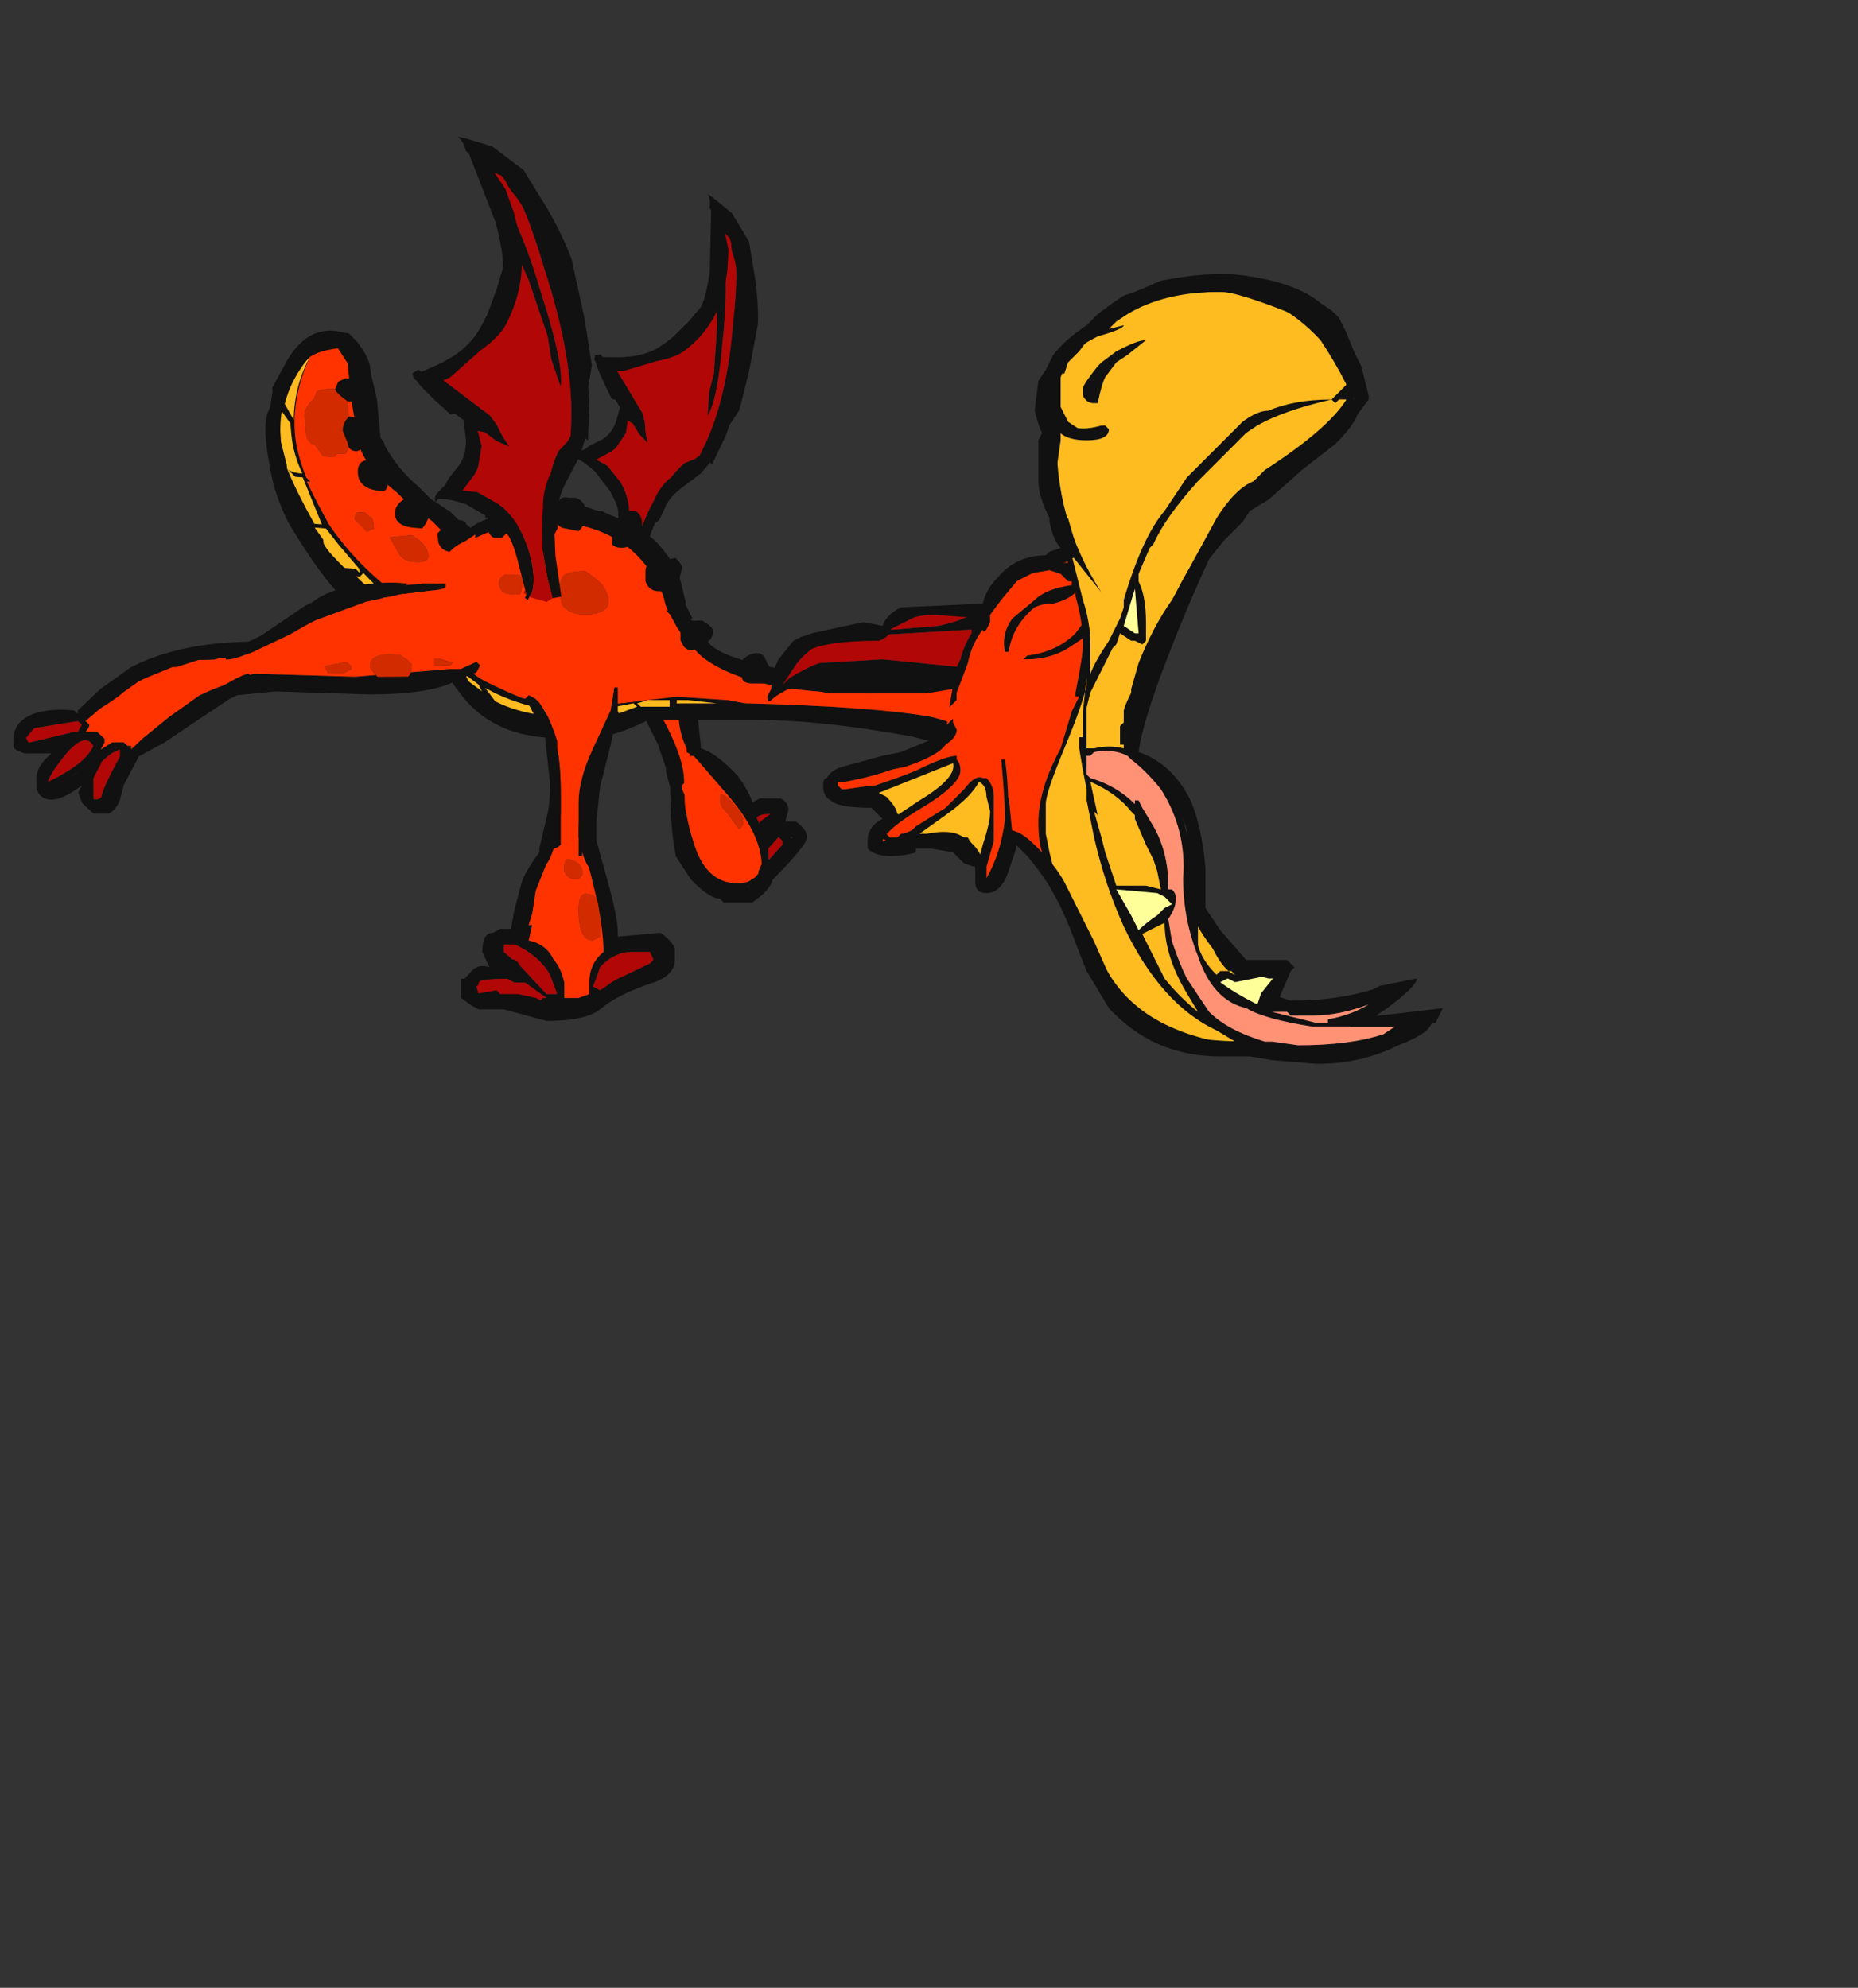 <?xml version="1.0" encoding="UTF-8" standalone="no"?>
<svg xmlns:ffdec="https://www.free-decompiler.com/flash" xmlns:xlink="http://www.w3.org/1999/xlink" ffdec:objectType="frame" height="195.15px" width="182.4px" xmlns="http://www.w3.org/2000/svg">
  <rect width="100%" height="100%" fill="#333333" stroke="none"/>
  <g transform="matrix(1.0, 0.0, 0.0, 1.0, 74.3, 68.7)">
    <use ffdec:characterId="910" ffdec:characterName="a_DragonTail6" height="26.95" transform="matrix(1.046, 0.082, 0.099, 1.071, -49.23, -36.711)" width="19.6" xlink:href="#sprite0"/>
    <use ffdec:characterId="908" ffdec:characterName="a_DragonLegL3" height="22.05" transform="matrix(1.0, 0.0, 0.035, 1.081, -12.079, -3.933)" width="16.45" xlink:href="#sprite1"/>
    <use ffdec:characterId="906" ffdec:characterName="a_DragonWing5" height="36.4" transform="matrix(0.434, 0.721, -0.611, 0.466, -3.961, -50.285)" width="30.45" xlink:href="#sprite2"/>
    <use ffdec:characterId="904" ffdec:characterName="a_DragonBody3" height="25.55" transform="matrix(0.936, 0.0, 0.0, 0.936, -32.231, -19.833)" width="27.65" xlink:href="#sprite3"/>
    <use ffdec:characterId="902" ffdec:characterName="a_DragonNeck" height="15.4" transform="matrix(1.014, 0.0, 0.0, 0.93, -14.95, -8.761)" width="38.15" xlink:href="#sprite4"/>
    <use ffdec:characterId="896" ffdec:characterName="a_DragonHead3" height="74.55" transform="matrix(1.041, 0.0, 0.0, 1.041, 1.04, -41.867)" width="63.7" xlink:href="#sprite5"/>
    <use ffdec:characterId="900" ffdec:characterName="a_DragonLegR3" height="30.8" transform="matrix(1.0, 0.0, 0.0, 1.075, -29.05, -1.584)" width="21.0" xlink:href="#sprite6"/>
    <use ffdec:characterId="898" ffdec:characterName="a_DragonLegR4" height="22.4" transform="matrix(1.065, -0.006, 0.005, 1.0, -73.053, -11.174)" width="43.05" xlink:href="#sprite7"/>
    <use ffdec:characterId="906" ffdec:characterName="a_DragonWing5" height="36.4" transform="matrix(0.798, 0.603, -0.434, 0.823, -28.758, -56.425)" width="30.45" xlink:href="#sprite2"/>
  </g>
  <defs>
    <g id="sprite0" transform="matrix(1.0, 0.0, 0.0, 1.0, 9.45, 12.6)">
      <use ffdec:characterId="909" height="3.85" transform="matrix(7.0, 0.0, 0.0, 7.0, -9.45, -12.6)" width="2.8" xlink:href="#shape0"/>
    </g>
    <g id="shape0" transform="matrix(1.0, 0.0, 0.0, 1.0, 1.35, 1.8)">
      <path d="M0.15 1.8 L-0.55 1.4 -1.0 0.8 -1.3 -0.3 Q-1.3 -1.15 -0.55 -1.7 L-0.1 -1.6 0.1 -0.4 Q0.35 0.3 1.3 0.7 L1.3 0.75 1.15 0.75 Q0.7 0.6 0.35 0.25 -0.05 -0.05 -0.1 -0.35 L-0.15 -0.95 -0.15 -1.4 -0.3 -1.65 -0.65 -1.45 Q-0.95 -0.9 -0.95 -0.4 -0.95 -0.15 -0.85 0.15 L-0.8 0.2 -0.85 0.2 Q-0.75 0.45 -0.6 0.75 -0.15 1.45 0.65 1.85 L0.65 1.9 0.5 1.9 Q0.35 1.85 0.15 1.7 L-0.2 1.35 -0.25 1.4 -0.3 1.4 Q-0.15 1.55 0.0 1.65 L0.1 1.7 0.25 1.8 0.15 1.8 M-0.65 -1.45 L-0.7 -1.4 Q-0.95 -1.1 -1.05 -0.8 L-0.95 -0.6 Q-0.9 -1.05 -0.65 -1.45 M-1.1 0.0 L-1.1 0.05 Q-1.05 0.1 -0.9 0.1 -1.0 -0.15 -1.0 -0.4 L-1.0 -0.55 -1.1 -0.7 Q-1.15 -0.5 -1.15 -0.3 L-1.1 0.0 M-0.7 0.8 L-0.8 0.8 -0.7 0.95 -0.7 1.0 -0.65 1.1 -0.45 1.3 -0.3 1.3 -0.25 1.35 -0.25 1.3 -0.5 1.0 -0.65 0.8 -0.7 0.8 M-0.7 0.75 L-0.9 0.15 -1.0 0.15 -1.1 0.05 Q-1.0 0.35 -0.8 0.75 L-0.7 0.75" fill="#111111" fill-rule="evenodd" stroke="none"/>
      <path d="M0.65 1.9 L0.65 1.85 Q-0.15 1.45 -0.6 0.75 -0.75 0.45 -0.85 0.2 L-0.8 0.2 -0.85 0.15 Q-0.95 -0.15 -0.95 -0.4 -0.95 -0.9 -0.65 -1.45 L-0.3 -1.65 -0.15 -1.4 -0.15 -0.95 -0.1 -0.35 Q-0.05 -0.05 0.35 0.25 0.7 0.6 1.15 0.75 L1.3 0.75 1.35 0.8 1.35 1.05 Q1.35 1.7 0.8 1.85 L0.75 1.85 0.7 1.9 0.65 1.9 M0.5 0.8 L0.2 0.85 0.3 1.05 Q0.35 1.15 0.5 1.15 0.7 1.15 0.7 1.05 0.7 0.9 0.5 0.8 M-0.6 -1.0 L-0.65 -0.9 -0.7 -0.85 Q-0.8 -0.75 -0.8 -0.65 L-0.8 -0.45 Q-0.8 -0.3 -0.7 -0.3 L-0.6 -0.15 -0.45 -0.15 -0.4 -0.2 -0.3 -0.2 Q-0.2 -0.3 -0.2 -0.75 L-0.2 -0.9 Q-0.2 -1.0 -0.3 -1.05 -0.5 -1.05 -0.6 -1.0 M-0.1 0.55 L-0.2 0.55 Q-0.25 0.6 -0.25 0.65 L-0.1 0.8 0.0 0.75 0.0 0.7 Q0.0 0.6 -0.05 0.6 L-0.1 0.55" fill="#ff3300" fill-rule="evenodd" stroke="none"/>
      <path d="M0.15 1.8 L0.25 1.8 0.1 1.7 0.0 1.65 Q-0.15 1.55 -0.3 1.4 L-0.25 1.4 -0.2 1.35 0.15 1.7 Q0.35 1.85 0.5 1.9 L0.15 1.8 M-0.65 -1.45 Q-0.9 -1.05 -0.95 -0.6 L-1.05 -0.8 Q-0.95 -1.1 -0.7 -1.4 L-0.65 -1.45 M-0.7 0.75 L-0.8 0.75 Q-1.0 0.35 -1.1 0.05 L-1.0 0.15 -0.9 0.15 -0.7 0.75 M-0.7 0.8 L-0.65 0.8 -0.5 1.0 -0.25 1.3 -0.25 1.35 -0.3 1.3 -0.45 1.3 -0.65 1.1 -0.7 1.0 -0.7 0.95 -0.8 0.8 -0.7 0.8 M-1.1 0.0 L-1.15 -0.3 Q-1.15 -0.5 -1.1 -0.7 L-1.0 -0.55 -1.0 -0.4 Q-1.0 -0.15 -0.9 0.1 -1.05 0.1 -1.1 0.05 L-1.1 0.0" fill="#febc21" fill-rule="evenodd" stroke="none"/>
      <path d="M0.5 0.8 Q0.7 0.9 0.7 1.05 0.7 1.15 0.5 1.15 0.35 1.15 0.3 1.05 L0.2 0.85 0.5 0.8 M-0.6 -1.0 Q-0.5 -1.05 -0.3 -1.05 -0.2 -1.0 -0.2 -0.9 L-0.2 -0.75 Q-0.2 -0.3 -0.3 -0.2 L-0.4 -0.2 -0.45 -0.15 -0.6 -0.15 -0.7 -0.3 Q-0.8 -0.3 -0.8 -0.45 L-0.8 -0.65 Q-0.8 -0.75 -0.7 -0.85 L-0.65 -0.9 -0.6 -1.0 M-0.1 0.55 L-0.05 0.6 Q0.0 0.6 0.0 0.7 L0.0 0.75 -0.1 0.8 -0.25 0.65 Q-0.25 0.6 -0.2 0.55 L-0.1 0.55" fill="#d22b00" fill-rule="evenodd" stroke="none"/>
      <path d="M0.15 -1.3 L0.2 -0.95 0.2 -0.45 Q0.25 -0.4 0.25 -0.35 0.4 -0.05 0.65 0.15 L0.8 0.3 1.05 0.45 1.15 0.55 Q1.25 0.55 1.25 0.6 L1.45 0.75 Q1.4 0.85 1.3 0.85 L1.25 0.85 1.25 0.9 Q1.25 1.0 1.15 1.0 1.0 1.0 0.9 0.95 0.85 0.9 0.85 0.85 L0.85 0.75 0.9 0.7 0.75 0.55 Q0.7 0.65 0.65 0.7 L0.55 0.7 Q0.3 0.7 0.3 0.55 0.3 0.4 0.5 0.3 L0.25 0.0 0.25 0.05 Q0.25 0.25 0.15 0.25 -0.15 0.25 -0.15 0.05 -0.15 -0.15 0.05 -0.15 L0.1 -0.15 Q0.05 -0.2 0.05 -0.35 L0.0 -0.35 Q-0.1 -0.25 -0.15 -0.25 -0.25 -0.25 -0.25 -0.35 L-0.3 -0.5 Q-0.3 -0.6 -0.2 -0.7 L-0.1 -0.7 0.0 -0.6 -0.05 -0.95 -0.15 -0.9 -0.2 -0.9 Q-0.35 -1.0 -0.35 -1.05 L-0.3 -1.15 -0.2 -1.2 -0.1 -1.2 -0.15 -1.55 -0.2 -1.6 Q-0.5 -1.55 -0.65 -1.45 -0.9 -1.2 -1.0 -1.0 L-1.1 -0.8 -1.1 -0.75 Q-1.15 -0.6 -1.15 -0.3 -1.15 0.05 -1.1 0.25 -1.05 0.55 -0.85 0.8 L-0.75 0.9 Q-0.7 1.05 -0.55 1.2 L-0.5 1.3 Q-0.3 1.5 -0.25 1.55 L0.0 1.65 0.1 1.75 0.25 1.8 0.35 1.75 Q0.5 1.8 0.55 1.85 L0.7 1.85 0.7 1.9 Q0.7 2.0 0.6 2.05 L0.2 2.0 0.15 2.0 0.1 1.95 0.0 2.0 Q-0.5 1.95 -1.1 0.85 -1.2 0.7 -1.3 0.3 -1.35 -0.05 -1.35 -0.3 -1.35 -0.5 -1.3 -0.65 L-1.25 -0.75 -1.2 -0.95 -1.2 -1.0 -0.95 -1.4 Q-0.6 -1.9 -0.15 -1.8 L-0.1 -1.8 0.0 -1.7 Q0.15 -1.5 0.15 -1.35 L0.15 -1.3" fill="#111111" fill-rule="evenodd" stroke="none"/>
    </g>
    <g id="sprite1" transform="matrix(1.0, 0.0, 0.0, 1.0, 7.7, 10.85)">
      <use ffdec:characterId="907" height="3.15" transform="matrix(7.0, 0.0, 0.0, 7.0, -7.7, -10.85)" width="2.35" xlink:href="#shape1"/>
    </g>
    <g id="shape1" transform="matrix(1.0, 0.0, 0.0, 1.0, 1.1, 1.55)">
      <path d="M-0.45 -1.4 L-0.3 -0.4 0.4 0.3 0.8 0.35 0.75 0.75 0.95 0.65 1.05 0.8 0.8 1.1 0.25 1.5 Q-0.25 1.5 -0.45 1.05 L-0.55 0.0 -1.0 -0.95 -1.05 -1.05 -0.5 -0.1 Q-0.45 0.5 -0.35 0.8 -0.2 1.35 0.25 1.35 0.4 1.35 0.45 1.3 L0.55 1.25 0.55 1.2 0.6 1.1 Q0.6 0.7 0.15 0.2 L-0.3 -0.3 -0.35 -0.3 -0.35 -0.35 -0.4 -0.4 Q-0.5 -0.6 -0.5 -0.85 L-0.5 -1.5 -0.45 -1.5 -0.45 -1.4 M0.85 0.75 Q0.8 0.8 0.75 0.85 L0.7 0.9 0.7 1.05 0.9 0.85 0.9 0.8 0.85 0.75 M0.55 0.5 L0.6 0.6 Q0.65 0.55 0.7 0.5 L0.75 0.45 Q0.6 0.45 0.55 0.5" fill="#111111" fill-rule="evenodd" stroke="none"/>
      <path d="M-0.45 -1.4 L-0.45 -1.5 -0.5 -1.5 -0.5 -0.85 Q-0.5 -0.6 -0.4 -0.4 L-0.35 -0.35 -0.35 -0.3 -0.3 -0.3 0.15 0.2 Q0.6 0.7 0.6 1.1 L0.55 1.2 0.55 1.25 0.45 1.3 Q0.4 1.35 0.25 1.35 -0.2 1.35 -0.35 0.8 -0.45 0.5 -0.5 -0.1 L-1.05 -1.05 -1.0 -0.95 -1.05 -1.05 Q-0.45 -1.85 -0.45 -1.4 M0.05 0.2 L0.05 0.3 Q0.05 0.35 0.15 0.45 L0.3 0.65 0.35 0.6 Q0.4 0.5 0.25 0.35 0.15 0.2 0.05 0.2" fill="#ff3300" fill-rule="evenodd" stroke="none"/>
      <path d="M0.85 0.75 L0.9 0.8 0.9 0.85 0.7 1.05 0.7 0.9 0.75 0.85 Q0.8 0.8 0.85 0.75 M0.55 0.5 Q0.6 0.45 0.75 0.45 L0.7 0.5 Q0.65 0.55 0.6 0.6 L0.55 0.5" fill="#b10707" fill-rule="evenodd" stroke="none"/>
      <path d="M0.05 0.2 Q0.15 0.2 0.25 0.35 0.4 0.5 0.35 0.6 L0.3 0.65 0.15 0.45 Q0.05 0.35 0.05 0.3 L0.05 0.2" fill="#d22b00" fill-rule="evenodd" stroke="none"/>
      <path d="M-0.45 -1.55 Q-0.35 -1.55 -0.3 -1.35 L-0.25 -1.05 -0.2 -0.45 -0.2 -0.4 Q0.0 -0.35 0.3 -0.05 0.45 0.15 0.5 0.3 L0.6 0.25 0.9 0.25 Q1.0 0.3 1.0 0.4 L0.95 0.55 1.1 0.55 Q1.25 0.65 1.25 0.75 1.25 0.85 0.75 1.3 0.7 1.45 0.45 1.6 L0.05 1.6 0.0 1.55 Q-0.15 1.55 -0.4 1.3 L-0.6 1.0 Q-0.65 0.7 -0.65 0.4 L-0.65 0.1 -0.7 -0.1 -0.7 -0.15 -0.8 -0.45 -0.95 -0.75 Q-1.1 -0.95 -1.1 -1.1 -0.9 -1.15 -0.65 -0.65 -0.45 -0.25 -0.45 0.0 L-0.45 0.05 -0.5 0.1 -0.45 0.2 -0.45 0.7 Q-0.45 0.95 -0.25 1.15 L0.0 1.4 0.4 1.4 Q0.55 1.2 0.65 1.15 0.75 1.0 1.05 0.75 L0.75 0.75 0.65 0.8 0.6 0.8 Q0.55 0.75 0.55 0.7 0.55 0.65 0.6 0.55 L0.75 0.45 0.5 0.45 0.45 0.5 0.3 0.3 0.1 0.05 -0.2 -0.25 -0.25 -0.25 -0.3 -0.3 -0.4 -0.35 -0.4 -0.9 Q-0.4 -1.2 -0.45 -1.55" fill="#111111" fill-rule="evenodd" stroke="none"/>
    </g>
    <g id="sprite2" transform="matrix(1.0, 0.0, 0.0, 1.0, 0.7, 8.75)">
      <use ffdec:characterId="905" height="5.2" transform="matrix(7.0, 0.0, 0.0, 7.0, -0.7, -8.75)" width="4.35" xlink:href="#shape2"/>
    </g>
    <g id="shape2" transform="matrix(1.0, 0.0, 0.0, 1.0, 0.1, 1.25)">
      <path d="M3.75 3.85 L3.45 3.55 Q3.15 3.25 2.85 3.25 2.3 3.25 2.2 3.45 L2.15 2.9 2.0 2.5 Q1.9 2.3 1.65 2.25 L1.1 2.15 1.25 1.75 Q1.55 1.3 1.55 0.75 L1.55 0.5 1.2 -0.15 0.25 -1.05 0.7 -1.1 1.65 -0.65 2.25 -0.1 3.35 1.3 3.55 2.6 Q3.55 2.7 3.9 3.15 L4.25 3.6 4.15 3.7 3.95 3.5 3.7 3.2 Q3.4 2.7 3.4 2.55 3.25 2.1 3.25 1.85 L3.3 1.65 3.3 1.55 3.25 1.45 Q2.85 0.6 1.85 -0.25 1.2 -0.85 0.8 -1.0 L0.6 -0.95 0.75 -0.8 Q1.35 -0.5 2.0 0.1 2.75 0.75 2.85 1.05 L2.55 0.8 2.35 0.55 1.75 0.05 1.3 -0.25 1.7 0.75 1.3 2.05 2.15 2.05 2.3 2.1 2.55 2.25 1.95 2.25 2.2 2.5 Q2.35 2.7 2.35 2.85 L2.3 3.15 2.25 3.25 2.5 3.1 2.85 3.05 Q3.25 3.05 3.6 3.4 3.8 3.6 3.85 3.8 L3.85 3.9 3.85 3.95 3.8 3.95 3.8 3.9 3.75 3.85" fill="#111111" fill-rule="evenodd" stroke="none"/>
      <path d="M4.15 3.7 L4.1 3.8 3.85 3.9 3.85 3.8 Q3.8 3.6 3.6 3.4 3.25 3.05 2.85 3.05 L2.5 3.1 2.25 3.25 2.3 3.15 2.35 2.85 Q2.35 2.7 2.2 2.5 L1.95 2.25 2.55 2.25 2.3 2.1 2.15 2.05 1.3 2.05 1.7 0.75 1.3 -0.25 1.75 0.05 2.35 0.55 2.55 0.8 2.85 1.05 Q2.75 0.75 2.0 0.1 1.35 -0.5 0.75 -0.8 L0.6 -0.95 0.8 -1.0 Q1.2 -0.85 1.85 -0.25 2.85 0.6 3.25 1.45 L3.3 1.55 3.3 1.65 3.25 1.85 Q3.25 2.1 3.4 2.55 3.4 2.7 3.7 3.2 L3.95 3.5 4.15 3.7 M3.8 3.9 L3.75 3.9 3.75 3.85 3.8 3.9" fill="#b10707" fill-rule="evenodd" stroke="none"/>
      <path d="M0.8 -1.25 L0.95 -1.25 1.5 -1.0 Q1.9 -0.8 2.15 -0.6 L2.7 0.0 3.1 0.5 3.2 0.8 3.3 0.95 Q3.4 1.15 3.55 1.45 L3.5 1.45 3.55 1.7 3.55 2.15 Q3.55 2.45 3.65 2.6 L3.75 2.8 3.75 2.9 3.9 3.15 3.85 3.2 3.7 2.95 Q3.35 2.75 3.3 2.25 L3.35 2.05 Q3.35 1.95 3.3 1.85 L3.35 1.55 3.25 1.4 3.2 1.15 3.15 1.1 2.8 0.7 Q2.3 0.0 2.1 -0.15 L1.75 -0.5 1.3 -0.75 1.05 -0.85 Q0.85 -0.9 0.8 -0.95 L0.5 -1.05 0.5 -1.0 0.6 -0.95 0.85 -0.85 1.1 -0.65 1.3 -0.45 Q1.75 0.05 1.75 0.8 1.75 1.0 1.6 1.35 L1.4 1.95 1.3 2.1 1.45 2.1 1.55 2.15 1.9 2.15 Q2.0 2.1 2.05 2.1 L2.25 2.15 2.35 2.15 2.6 2.25 2.4 2.3 2.2 2.3 2.1 2.35 2.25 2.5 2.3 2.65 2.35 2.9 2.3 3.25 2.35 3.25 2.6 3.1 Q2.9 3.1 3.2 3.2 3.45 3.3 3.6 3.45 L3.6 3.5 Q3.6 3.55 3.55 3.55 L3.5 3.55 Q3.45 3.45 3.35 3.4 3.1 3.3 2.85 3.3 L2.45 3.35 Q2.15 3.45 2.05 3.55 L2.05 3.6 Q2.0 3.6 2.0 3.5 L2.05 3.3 2.05 3.2 2.1 2.9 Q2.1 2.7 2.0 2.55 L1.85 2.35 1.7 2.35 1.65 2.4 Q1.1 2.35 1.0 2.3 L0.95 2.3 0.9 2.25 0.95 2.15 1.0 2.15 1.1 2.0 Q1.45 1.5 1.45 1.05 L1.45 0.85 1.4 0.45 1.35 0.2 Q1.35 0.05 0.95 -0.35 L0.15 -0.95 0.1 -0.95 Q0.0 -1.05 -0.1 -1.05 L0.0 -1.1 0.4 -1.25 0.8 -1.25" fill="#111111" fill-rule="evenodd" stroke="none"/>
    </g>
    <g id="sprite3" transform="matrix(1.0, 0.0, 0.0, 1.0, 14.35, 1.05)">
      <use ffdec:characterId="903" height="3.65" transform="matrix(7.0, 0.0, 0.0, 7.0, -14.35, -1.05)" width="3.95" xlink:href="#shape3"/>
    </g>
    <g id="shape3" transform="matrix(1.0, 0.0, 0.0, 1.0, 2.05, 0.15)">
      <path d="M-1.6 0.55 L-1.75 0.6 Q-1.75 0.65 -1.75 0.55 L-1.35 0.25 -1.25 0.2 Q-1.15 0.15 -0.9 0.1 -0.1 -0.1 0.35 0.1 0.6 0.15 0.85 0.3 1.25 0.5 1.45 0.85 1.55 1.0 1.75 1.45 L1.8 1.85 1.65 1.75 1.6 1.7 1.55 1.5 Q1.4 1.15 1.3 1.0 0.8 0.2 -0.4 0.2 L-0.95 0.25 -1.15 0.35 -1.2 0.35 -1.4 0.4 -1.6 0.55 M1.65 2.75 L0.85 3.2 -0.05 3.3 -0.7 3.2 -1.55 2.7 -1.9 1.95 -1.85 2.0 -1.7 2.1 -1.65 2.2 -1.55 2.3 Q-1.4 2.5 -1.2 2.6 -0.9 2.75 -0.65 2.85 L-0.4 2.9 -0.4 2.85 -0.35 2.9 1.0 2.95 1.1 2.9 1.4 2.8 1.65 2.75 M0.3 3.05 L0.05 3.05 -0.2 3.0 -0.35 3.0 -0.35 3.1 -0.25 3.1 0.1 3.15 0.5 3.1 0.3 3.05 M-1.05 2.9 Q-0.75 3.05 -0.4 3.1 L-0.35 3.1 -0.4 3.05 -0.4 3.0 Q-0.85 2.9 -1.2 2.7 L-1.05 2.9 M-1.3 2.65 L-1.5 2.5 -1.45 2.6 -1.25 2.75 -1.3 2.65" fill="#111111" fill-rule="evenodd" stroke="none"/>
      <path d="M-1.6 0.55 L-1.4 0.4 -1.2 0.35 -1.15 0.35 -0.95 0.25 -0.4 0.2 Q0.8 0.2 1.3 1.0 1.4 1.15 1.55 1.5 L1.6 1.7 1.65 1.75 1.8 1.85 1.8 2.15 1.75 2.55 1.65 2.75 1.4 2.8 1.1 2.9 1.0 2.95 -0.35 2.9 -0.4 2.85 -0.4 2.9 -0.65 2.85 Q-0.9 2.75 -1.2 2.6 -1.4 2.5 -1.55 2.3 L-1.65 2.2 -1.7 2.1 -1.85 2.0 -1.9 1.95 -1.95 1.85 -2.05 1.45 Q-2.05 1.05 -1.9 0.85 L-1.8 0.75 Q-1.75 0.65 -1.6 0.55 M0.55 1.15 Q0.45 1.05 0.3 0.95 0.0 0.95 -0.05 1.05 L-0.1 1.2 -0.05 1.45 Q0.05 1.6 0.3 1.6 0.45 1.6 0.55 1.55 0.65 1.5 0.65 1.4 0.65 1.3 0.55 1.15 M-1.0 1.15 L-0.95 1.25 Q-0.9 1.3 -0.7 1.3 -0.65 1.3 -0.65 1.15 L-0.65 1.05 -0.7 1.0 -0.9 1.0 Q-1.0 1.05 -1.0 1.15" fill="#ff3300" fill-rule="evenodd" stroke="none"/>
      <path d="M0.55 1.15 Q0.65 1.3 0.65 1.4 0.65 1.5 0.55 1.55 0.45 1.6 0.3 1.6 0.05 1.6 -0.05 1.45 L-0.1 1.2 -0.05 1.05 Q0.0 0.95 0.3 0.95 0.45 1.05 0.55 1.15 M-1.0 1.15 Q-1.0 1.05 -0.9 1.0 L-0.7 1.0 -0.65 1.05 -0.65 1.15 Q-0.65 1.3 -0.7 1.3 -0.9 1.3 -0.95 1.25 L-1.0 1.15" fill="#d22b00" fill-rule="evenodd" stroke="none"/>
      <path d="M0.3 3.05 L0.5 3.1 0.1 3.15 -0.25 3.1 -0.35 3.1 -0.35 3.0 -0.2 3.0 0.05 3.05 0.3 3.05 M-1.3 2.65 L-1.25 2.75 -1.45 2.6 -1.5 2.5 -1.3 2.65 M-1.05 2.9 L-1.2 2.7 Q-0.85 2.9 -0.4 3.0 L-0.4 3.05 -0.35 3.1 -0.4 3.1 Q-0.75 3.05 -1.05 2.9" fill="#febc21" fill-rule="evenodd" stroke="none"/>
      <path d="M1.5 1.45 L1.45 1.25 Q1.4 1.2 1.35 1.05 1.2 0.75 1.0 0.6 L0.65 0.35 0.5 0.3 Q0.2 0.2 -0.2 0.2 -0.65 0.2 -1.0 0.3 L-1.35 0.45 -1.35 0.4 -1.5 0.5 -1.8 0.65 Q-1.8 0.55 -1.6 0.45 L-1.45 0.35 -1.05 0.1 Q-0.75 -0.05 0.2 -0.05 L0.5 0.05 0.55 0.05 0.65 0.1 Q0.8 0.15 0.95 0.25 1.15 0.3 1.4 0.55 1.7 0.9 1.75 1.2 L1.8 1.4 1.8 1.45 1.9 1.65 1.85 1.7 1.85 1.75 1.9 2.0 1.9 2.25 1.85 2.3 1.8 2.3 1.7 1.95 1.65 1.8 1.6 1.7 1.5 1.45 M0.25 3.5 L-0.1 3.45 Q-1.1 3.45 -1.6 2.75 -1.95 2.3 -1.95 1.9 L-1.95 1.85 -1.9 1.85 Q-1.75 2.25 -1.5 2.55 -0.95 3.2 0.0 3.2 L-0.05 3.3 0.0 3.3 1.0 3.05 1.35 2.85 Q1.55 2.75 1.65 2.75 L1.7 2.75 1.7 2.8 1.65 2.9 1.55 3.0 1.2 3.2 Q0.8 3.4 0.45 3.45 L0.25 3.5" fill="#111111" fill-rule="evenodd" stroke="none"/>
      <path d="M0.15 -0.15 Q0.3 -0.1 0.3 0.05 L0.3 0.15 Q0.3 0.25 0.2 0.35 L-0.05 0.3 Q-0.15 0.25 -0.15 0.15 -0.15 -0.2 0.05 -0.15 L0.15 -0.15 M1.7 1.1 L1.55 1.25 1.4 1.25 Q1.25 1.25 1.2 1.1 L1.2 0.95 Q1.2 0.8 1.4 0.8 L1.45 0.8 1.65 0.75 Q1.75 0.85 1.75 0.9 L1.7 1.1 M1.1 0.45 L1.05 0.5 Q0.95 0.6 0.85 0.6 0.75 0.6 0.7 0.55 L0.7 0.3 Q0.7 0.2 0.8 0.15 0.85 0.1 0.9 0.05 L1.05 0.05 Q1.15 0.1 1.15 0.25 L1.15 0.35 1.1 0.45 M-1.05 0.45 Q-1.15 0.45 -1.2 0.2 L-1.15 0.15 -1.2 0.15 Q-1.2 0.05 -1.1 0.05 -1.0 -0.05 -0.9 0.0 -0.75 0.05 -0.75 0.1 L-0.7 0.25 Q-0.7 0.3 -0.8 0.35 L-0.9 0.4 -0.95 0.45 -1.05 0.45" fill="#111111" fill-rule="evenodd" stroke="none"/>
    </g>
    <g id="sprite4" transform="matrix(1.0, 0.0, 0.0, 1.0, 18.55, 7.0)">
      <use ffdec:characterId="901" height="2.2" transform="matrix(7.0, 0.0, 0.0, 7.0, -18.55, -7.0)" width="5.45" xlink:href="#shape4"/>
    </g>
    <g id="shape4" transform="matrix(1.0, 0.0, 0.0, 1.0, 2.65, 1.0)">
      <path d="M2.5 -0.1 L2.5 0.0 Q2.4 0.25 1.0 0.25 -0.65 0.25 -1.3 -0.3 -1.5 -0.5 -1.65 -0.75 L-1.75 -0.95 -1.8 -1.0 Q-1.7 -1.0 -1.6 -0.9 L-1.5 -0.75 -1.15 -0.4 Q-1.0 -0.25 -0.55 -0.1 0.1 0.1 0.95 0.1 L2.05 0.0 Q2.2 -0.05 2.4 -0.15 L2.45 -0.1 2.5 -0.1 M-2.5 0.4 L-2.45 0.4 -1.65 0.3 -0.95 0.35 -0.7 0.4 -0.65 0.4 Q1.05 0.45 1.85 0.6 2.25 0.7 2.4 0.85 L2.5 0.95 2.5 1.0 0.95 0.7 -2.15 0.55 -2.45 0.55 -2.2 0.45 -2.25 0.4 -2.5 0.45 Q-2.55 0.45 -2.55 0.5 -2.6 0.5 -2.65 0.45 L-2.55 0.4 -2.5 0.4 M-1.1 0.4 L-1.5 0.35 -1.65 0.35 -1.65 0.4 -1.1 0.4 M-1.75 0.35 L-2.05 0.35 -2.2 0.4 -2.15 0.45 -1.75 0.45 -1.75 0.35" fill="#111111" fill-rule="evenodd" stroke="none"/>
      <path d="M-1.75 -0.95 L-1.65 -0.75 Q-1.5 -0.5 -1.3 -0.3 -0.65 0.25 1.0 0.25 2.4 0.25 2.5 0.0 L2.5 -0.1 Q2.6 -0.15 2.7 0.05 2.8 0.2 2.8 0.35 L2.7 0.7 Q2.6 1.0 2.5 1.0 L2.5 0.95 2.4 0.85 Q2.25 0.7 1.85 0.6 1.05 0.45 -0.65 0.4 L-0.7 0.4 -0.95 0.35 -1.65 0.3 -2.45 0.4 -2.5 0.4 -2.5 0.25 Q-2.5 -0.1 -2.35 -0.4 -2.2 -0.7 -1.85 -0.95 L-1.75 -0.95" fill="#ff3300" fill-rule="evenodd" stroke="none"/>
      <path d="M-1.75 0.35 L-1.75 0.45 -2.15 0.45 -2.2 0.4 -2.05 0.35 -1.75 0.35 M-1.1 0.4 L-1.65 0.4 -1.65 0.35 -1.5 0.35 -1.1 0.4 M-2.5 0.45 L-2.25 0.4 -2.2 0.45 -2.45 0.55 -2.5 0.45" fill="#febc21" fill-rule="evenodd" stroke="none"/>
      <path d="M2.6 -0.15 L2.65 -0.05 Q2.65 0.05 2.35 0.15 L1.8 0.25 0.45 0.25 -0.55 0.0 Q-1.05 -0.15 -1.2 -0.25 L-1.45 -0.6 Q-1.7 -0.95 -1.7 -1.0 -1.45 -0.9 -1.35 -0.75 L-1.2 -0.5 Q-0.95 -0.2 0.5 0.0 L1.75 0.0 2.55 -0.15 2.6 -0.15 M1.6 0.9 Q0.35 0.65 -0.55 0.65 L-2.3 0.65 -2.3 0.6 Q-2.3 0.55 -2.2 0.5 L-0.55 0.5 Q2.3 0.65 2.8 1.1 L2.8 1.15 2.7 1.2 1.6 0.9" fill="#111111" fill-rule="evenodd" stroke="none"/>
      <path d="M0.55 -0.2 Q0.6 -0.15 0.6 -0.05 0.6 0.05 0.55 0.1 L0.4 0.1 Q0.3 0.1 0.3 0.05 L0.25 -0.05 Q0.25 -0.1 0.4 -0.2 L0.55 -0.2 M-1.6 -0.55 L-1.6 -0.8 Q-1.5 -0.85 -1.3 -0.85 -1.15 -0.75 -1.15 -0.7 -1.15 -0.6 -1.2 -0.55 L-1.3 -0.5 Q-1.4 -0.4 -1.45 -0.4 -1.5 -0.4 -1.55 -0.45 L-1.6 -0.55 M-0.8 -0.15 Q-0.75 -0.3 -0.6 -0.35 -0.45 -0.4 -0.4 -0.2 -0.35 -0.15 -0.35 0.0 L-0.35 0.05 -0.45 0.1 -0.6 0.1 Q-0.75 0.1 -0.75 0.0 L-0.8 -0.1 -0.8 -0.15" fill="#111111" fill-rule="evenodd" stroke="none"/>
    </g>
    <g id="sprite5" transform="matrix(1.0, 0.0, 0.0, 1.0, 30.8, 37.1)">
      <use ffdec:characterId="895" height="10.65" transform="matrix(7.0, 0.0, 0.0, 7.0, -30.8, -37.1)" width="9.1" xlink:href="#shape5"/>
    </g>
    <g id="shape5" transform="matrix(1.0, 0.0, 0.0, 1.0, 4.4, 5.3)">
      <path d="M-1.95 0.55 L-1.9 0.25 -1.85 0.15 -2.15 0.15 -2.75 0.1 -3.9 0.2 Q-4.25 0.35 -4.35 0.45 -4.4 0.5 -4.4 0.4 L-4.35 0.3 Q-4.35 0.15 -4.15 -0.1 L-3.35 -0.5 -2.9 -0.5 -2.25 -0.8 -1.45 -0.8 -0.95 -1.4 -0.35 -1.6 -0.65 -2.5 -0.6 -3.85 -0.1 -4.55 0.8 -5.05 Q1.8 -5.4 2.45 -5.05 L3.2 -4.5 3.55 -3.75 3.45 -3.5 2.5 -2.6 2.2 -2.4 Q1.6 -1.75 1.05 -0.65 L0.5 1.15 1.0 1.65 Q1.35 2.25 1.3 2.8 1.3 3.0 1.35 3.2 L2.0 4.1 2.55 4.1 2.45 4.5 3.55 4.5 4.0 4.45 3.5 4.75 4.4 4.75 3.95 5.1 2.8 5.25 1.6 5.2 Q0.65 5.15 0.0 4.0 L-0.6 2.8 -1.15 2.3 -1.2 2.6 -1.4 3.0 -1.55 2.8 -1.55 2.7 -1.75 2.45 -2.95 2.45 -2.75 2.05 -3.15 1.75 -3.35 1.75 -3.6 1.6 -3.35 1.45 -2.6 1.15 -2.0 0.9 -2.4 1.25 Q-2.8 1.45 -3.35 1.55 L-3.45 1.55 -3.45 1.6 -3.4 1.65 -3.35 1.65 -3.0 1.6 -2.95 1.6 Q-2.65 1.5 -2.4 1.4 -2.0 1.2 -1.85 1.2 L-1.85 1.25 Q-1.8 1.3 -1.8 1.4 -1.8 1.6 -2.4 1.95 -2.8 2.2 -2.85 2.35 L-2.65 2.3 -2.6 2.25 Q-2.55 2.25 -2.45 2.2 L-2.4 2.15 -2.0 1.9 -1.75 1.65 Q-1.6 1.45 -1.5 1.5 L-1.45 1.5 Q-1.35 1.6 -1.35 1.75 L-1.35 2.35 -1.45 2.7 -1.45 2.85 Q-1.25 2.5 -1.2 2.05 -1.2 1.8 -1.25 1.25 L-1.2 1.25 Q-1.15 1.55 -1.15 2.15 L-1.15 2.2 Q-1.0 2.2 -0.8 2.4 L-0.7 2.5 Q-0.75 2.35 -0.75 2.1 -0.75 1.65 -0.45 1.1 L-0.3 0.6 -0.2 0.4 -0.25 0.4 -0.25 0.35 Q-0.15 -0.15 -0.15 -0.3 -0.15 -0.6 -0.25 -0.95 L-0.25 -1.0 Q-0.35 -0.9 -0.55 -0.85 -0.7 -0.85 -0.8 -0.8 -1.1 -0.55 -1.15 -0.2 L-1.2 -0.2 Q-1.25 -0.45 -1.1 -0.65 L-0.8 -0.9 Q-0.65 -1.05 -0.3 -1.1 L-0.3 -1.15 -0.35 -1.15 -0.45 -1.25 -0.6 -1.3 -0.9 -1.25 -1.0 -1.2 -1.25 -0.9 -1.4 -0.7 Q-1.4 -0.65 -1.4 -0.6 L-1.45 -0.5 Q-1.5 -0.45 -1.5 -0.5 -1.65 -0.3 -1.7 -0.05 L-1.85 0.35 -1.85 0.45 -1.95 0.55 M-0.45 -3.9 L-0.5 -3.45 -0.4 -3.3 Q-0.25 -3.15 0.1 -3.25 L0.15 -3.25 0.2 -3.2 Q0.2 -3.05 -0.1 -3.05 -0.4 -3.05 -0.5 -3.2 -0.55 -2.0 0.1 -1.0 L-0.3 -1.5 -0.15 -0.9 Q-0.05 -0.6 -0.05 -0.3 L-0.05 0.1 Q0.0 -0.05 0.2 -0.35 L0.35 -0.65 0.4 -0.8 0.4 -0.9 Q0.65 -1.75 0.95 -2.1 L1.25 -2.55 1.75 -3.05 Q1.85 -3.15 2.0 -3.3 2.2 -3.45 2.35 -3.45 2.7 -3.6 3.2 -3.6 L3.4 -3.8 Q3.25 -4.1 3.05 -4.4 2.45 -5.05 1.7 -5.05 0.95 -5.05 0.45 -4.75 L0.3 -4.65 0.2 -4.55 0.4 -4.6 Q0.4 -4.55 0.05 -4.45 -0.25 -4.3 -0.35 -4.15 L-0.45 -3.9 M-0.15 -3.75 Q-0.15 -3.8 0.05 -4.05 L0.1 -4.1 0.3 -4.25 0.4 -4.3 Q0.6 -4.4 0.7 -4.4 L0.45 -4.2 0.3 -4.1 0.15 -3.9 Q0.1 -3.8 0.05 -3.55 L0.0 -3.55 Q-0.1 -3.55 -0.15 -3.65 L-0.15 -3.75 M-4.0 -0.05 L-4.2 0.25 -4.1 0.15 Q-3.85 0.0 -3.7 -0.05 L-2.85 -0.1 -1.85 0.0 -1.8 -0.1 Q-1.75 -0.3 -1.65 -0.45 L-1.65 -0.5 -3.35 -0.4 Q-3.7 -0.4 -4.0 -0.05 M-2.7 -0.5 L-2.1 -0.55 Q-1.85 -0.6 -1.65 -0.7 L-2.35 -0.7 -2.75 -0.5 -2.7 -0.5 M-0.4 -1.5 L-0.65 -1.4 -0.35 -1.4 -0.4 -1.5 M3.25 -3.55 L3.2 -3.6 Q2.55 -3.45 2.2 -3.25 L2.05 -3.15 1.4 -2.5 Q0.95 -2.0 0.8 -1.65 L0.75 -1.6 0.6 -1.25 0.6 -1.15 Q0.7 -0.95 0.7 -0.6 L0.7 -0.35 0.65 -0.3 0.55 -0.35 0.5 -0.35 0.35 -0.45 0.3 -0.3 0.25 -0.25 -0.05 0.35 -0.1 0.55 -0.1 1.1 0.0 1.1 Q0.2 1.05 0.4 1.1 L0.4 1.05 0.35 1.05 0.35 0.8 0.4 0.75 0.4 0.6 Q0.4 0.55 0.5 0.35 L0.5 0.3 0.6 -0.05 Q0.8 -0.55 1.05 -0.9 L1.65 -2.0 Q1.9 -2.4 2.15 -2.5 L2.3 -2.65 Q3.15 -3.2 3.4 -3.6 L3.3 -3.6 3.25 -3.55 M0.55 -0.45 L0.6 -0.45 0.55 -1.05 0.4 -0.55 0.55 -0.45 M0.5 1.25 L0.45 1.2 Q0.25 1.1 0.0 1.15 L-0.05 1.2 -0.1 1.2 -0.1 1.45 -0.05 1.5 Q0.3 1.6 0.55 1.85 L0.55 1.8 0.6 1.8 0.65 1.9 0.8 2.15 Q1.0 2.5 1.0 2.95 L1.0 3.0 1.05 3.0 Q1.1 3.05 1.1 3.1 L1.1 3.15 Q1.1 3.25 1.0 3.4 L1.05 3.7 Q1.15 4.0 1.25 4.2 L1.55 4.65 Q1.8 4.9 2.3 5.05 L2.4 5.05 2.75 5.1 Q3.45 5.1 3.9 4.95 L4.05 4.85 2.95 4.85 Q2.3 4.75 2.05 4.6 1.6 4.5 1.4 3.9 1.2 3.4 1.2 2.85 1.25 2.2 0.9 1.65 0.7 1.4 0.5 1.25 M0.5 1.95 Q0.3 1.7 -0.05 1.55 L0.05 2.0 0.0 1.95 0.1 2.3 0.15 2.5 0.3 2.95 0.7 2.95 0.9 3.0 0.85 2.75 0.8 2.6 0.7 2.4 0.55 2.05 0.55 2.0 0.5 1.95 M0.6 3.55 Q0.7 3.45 0.85 3.35 L0.95 3.25 1.05 3.2 0.95 3.1 0.85 3.05 0.3 3.0 0.5 3.35 0.6 3.55 M0.0 2.3 L-0.1 1.8 -0.1 1.65 -0.15 1.4 -0.2 1.1 -0.2 0.95 -0.15 0.95 -0.15 0.6 -0.1 0.15 -0.1 0.25 Q-0.15 0.5 -0.4 1.1 -0.65 1.7 -0.65 1.85 L-0.65 2.25 -0.6 2.5 -0.55 2.7 -0.5 2.75 0.05 3.85 Q0.25 4.3 0.55 4.55 0.95 4.9 1.65 5.05 L1.9 5.05 1.65 4.9 Q0.9 4.55 0.4 3.5 0.15 2.95 0.0 2.3 M2.45 4.15 L2.4 4.15 1.9 4.25 1.8 4.2 1.7 4.25 Q1.9 4.4 2.2 4.55 L2.25 4.4 2.45 4.15 M1.7 4.1 L1.85 4.1 1.9 4.15 Q1.75 4.1 1.6 3.8 1.45 3.6 1.4 3.5 L1.4 3.75 Q1.45 3.95 1.65 4.15 L1.7 4.1 M2.6 4.65 L2.4 4.65 3.0 4.8 3.15 4.8 3.15 4.75 Q3.45 4.7 3.7 4.55 3.3 4.7 2.95 4.7 L2.65 4.7 2.6 4.65 M0.95 4.2 Q1.15 4.45 1.4 4.65 L1.25 4.4 Q0.95 3.9 0.95 3.45 L0.65 3.6 0.95 4.2 M-1.55 2.5 L-1.55 2.6 -1.5 2.4 Q-1.4 2.1 -1.4 1.95 L-1.45 1.75 Q-1.45 1.6 -1.55 1.55 -1.65 1.75 -2.0 2.0 L-2.35 2.25 -2.2 2.25 -1.7 2.3 Q-1.65 2.4 -1.55 2.5 M-2.65 2.0 L-2.35 1.8 Q-1.85 1.5 -1.9 1.3 L-2.9 1.7 -2.8 1.75 Q-2.65 1.9 -2.65 2.0" fill="#111111" fill-rule="evenodd" stroke="none"/>
      <path d="M-2.0 0.9 L-1.95 0.55 -1.85 0.45 -1.85 0.35 -1.7 -0.05 Q-1.65 -0.3 -1.5 -0.5 -1.5 -0.45 -1.45 -0.5 L-1.4 -0.6 Q-1.4 -0.65 -1.4 -0.7 L-1.25 -0.9 -1.0 -1.2 -0.9 -1.25 -0.6 -1.3 -0.45 -1.25 -0.35 -1.15 -0.3 -1.15 -0.3 -1.1 Q-0.65 -1.05 -0.8 -0.9 L-1.1 -0.65 Q-1.25 -0.45 -1.2 -0.2 L-1.15 -0.2 Q-1.1 -0.55 -0.8 -0.8 -0.7 -0.85 -0.55 -0.85 -0.35 -0.9 -0.25 -1.0 L-0.25 -0.95 Q-0.15 -0.6 -0.15 -0.3 -0.15 -0.15 -0.25 0.35 L-0.25 0.4 -0.2 0.4 -0.3 0.6 -0.45 1.1 Q-0.75 1.65 -0.75 2.1 -0.75 2.35 -0.7 2.5 L-0.8 2.4 Q-1.0 2.2 -1.15 2.2 L-1.15 2.15 Q-1.15 1.55 -1.2 1.25 L-1.25 1.25 Q-1.2 1.8 -1.2 2.05 -1.25 2.5 -1.45 2.85 L-1.45 2.7 -1.35 2.35 -1.35 1.75 Q-1.35 1.6 -1.45 1.5 L-1.5 1.5 Q-1.6 1.45 -1.75 1.65 L-2.0 1.9 -2.4 2.15 -2.45 2.2 Q-2.55 2.25 -2.6 2.25 L-2.65 2.3 -2.85 2.35 Q-2.8 2.2 -2.4 1.95 -1.8 1.6 -1.8 1.4 -1.8 1.3 -1.85 1.25 L-1.85 1.2 Q-2.0 1.2 -2.4 1.4 -2.65 1.5 -2.95 1.6 L-3.0 1.6 -3.35 1.65 -3.4 1.65 -3.45 1.6 -3.45 1.55 -3.35 1.55 Q-2.8 1.45 -2.4 1.25 L-2.0 0.9 M-0.4 -1.5 L-0.35 -1.4 -0.65 -1.4 -0.4 -1.5" fill="#ff3300" fill-rule="evenodd" stroke="none"/>
      <path d="M-2.7 -0.5 L-2.75 -0.5 -2.35 -0.7 -1.65 -0.7 Q-1.85 -0.6 -2.1 -0.55 L-2.7 -0.5 M-4.0 -0.05 Q-3.7 -0.4 -3.35 -0.4 L-1.65 -0.5 -1.65 -0.45 Q-1.75 -0.3 -1.8 -0.1 L-1.85 0.0 -2.85 -0.1 -3.7 -0.05 Q-3.85 0.0 -4.1 0.15 L-4.2 0.25 -4.0 -0.05" fill="#b10707" fill-rule="evenodd" stroke="none"/>
      <path d="M-0.15 -3.75 L-0.15 -3.65 Q-0.1 -3.55 0.0 -3.55 L0.05 -3.55 Q0.1 -3.8 0.15 -3.9 L0.3 -4.1 0.45 -4.2 0.7 -4.4 Q0.6 -4.4 0.4 -4.3 L0.3 -4.25 0.1 -4.1 0.05 -4.05 Q-0.15 -3.8 -0.15 -3.75 M-0.45 -3.9 L-0.35 -4.15 Q-0.25 -4.3 0.05 -4.45 0.4 -4.55 0.4 -4.6 L0.2 -4.55 0.3 -4.65 0.45 -4.75 Q0.95 -5.05 1.7 -5.05 2.45 -5.05 3.05 -4.4 3.25 -4.1 3.4 -3.8 L3.2 -3.6 Q2.7 -3.6 2.35 -3.45 2.2 -3.45 2.0 -3.3 1.85 -3.15 1.75 -3.05 L1.25 -2.55 0.95 -2.1 Q0.65 -1.75 0.4 -0.9 L0.4 -0.8 0.35 -0.65 0.2 -0.35 Q0.0 -0.05 -0.05 0.1 L-0.05 -0.3 Q-0.05 -0.6 -0.15 -0.9 L-0.3 -1.5 0.1 -1.0 Q-0.55 -2.0 -0.5 -3.2 -0.4 -3.05 -0.1 -3.05 0.2 -3.05 0.2 -3.2 L0.15 -3.25 0.1 -3.25 Q-0.25 -3.15 -0.4 -3.3 L-0.5 -3.45 -0.45 -3.9 M3.25 -3.55 L3.3 -3.6 3.4 -3.6 Q3.15 -3.2 2.3 -2.65 L2.15 -2.5 Q1.9 -2.4 1.65 -2.0 L1.05 -0.9 Q0.8 -0.55 0.6 -0.05 L0.5 0.3 0.5 0.35 Q0.4 0.55 0.4 0.6 L0.4 0.75 0.35 0.8 0.35 1.05 0.4 1.05 0.4 1.1 Q0.2 1.05 0.0 1.1 L-0.1 1.1 -0.1 0.55 -0.05 0.35 0.25 -0.25 0.3 -0.3 0.35 -0.45 0.5 -0.35 0.55 -0.35 0.65 -0.3 0.7 -0.35 0.7 -0.6 Q0.7 -0.95 0.6 -1.15 L0.6 -1.25 0.75 -1.6 0.8 -1.65 Q0.95 -2.0 1.4 -2.5 L2.05 -3.15 2.2 -3.25 Q2.55 -3.45 3.2 -3.6 L3.25 -3.55 M0.5 1.95 L0.55 2.0 0.55 2.05 0.7 2.4 0.8 2.6 0.85 2.75 0.9 3.0 0.7 2.95 0.3 2.95 0.15 2.5 0.1 2.3 0.0 1.95 0.05 2.0 -0.05 1.55 Q0.3 1.7 0.5 1.95 M0.0 2.3 Q0.15 2.95 0.4 3.5 0.9 4.55 1.65 4.9 L1.9 5.05 1.65 5.05 Q0.95 4.9 0.55 4.55 0.25 4.3 0.05 3.85 L-0.5 2.75 -0.55 2.7 -0.6 2.5 -0.65 2.25 -0.65 1.85 Q-0.65 1.7 -0.4 1.1 -0.15 0.5 -0.1 0.25 L-0.1 0.15 -0.15 0.6 -0.15 0.95 -0.2 0.95 -0.2 1.1 -0.15 1.4 -0.1 1.65 -0.1 1.8 0.0 2.3 M1.7 4.1 L1.65 4.15 Q1.45 3.95 1.4 3.75 L1.4 3.5 Q1.45 3.6 1.6 3.8 1.75 4.1 1.9 4.15 L1.85 4.1 1.7 4.1 M-2.65 2.0 Q-2.65 1.9 -2.8 1.75 L-2.9 1.7 -1.9 1.3 Q-1.85 1.5 -2.35 1.8 L-2.65 2.0 M-1.55 2.5 Q-1.65 2.4 -1.7 2.3 L-2.2 2.25 -2.35 2.25 -2.0 2.0 Q-1.65 1.75 -1.55 1.55 -1.45 1.6 -1.45 1.75 L-1.4 1.95 Q-1.4 2.1 -1.5 2.4 L-1.55 2.6 -1.55 2.5 M0.95 4.2 L0.65 3.6 0.95 3.45 Q0.95 3.9 1.25 4.4 L1.4 4.65 Q1.15 4.45 0.95 4.2" fill="#febc21" fill-rule="evenodd" stroke="none"/>
      <path d="M0.5 1.25 Q0.7 1.4 0.9 1.65 1.25 2.2 1.2 2.85 1.2 3.4 1.4 3.9 1.6 4.5 2.05 4.6 2.3 4.75 2.95 4.85 L4.05 4.85 3.9 4.95 Q3.45 5.1 2.75 5.1 L2.4 5.05 2.3 5.05 Q1.8 4.9 1.55 4.65 L1.25 4.2 Q1.15 4.0 1.05 3.7 L1.0 3.4 Q1.1 3.25 1.1 3.15 L1.1 3.1 Q1.1 3.05 1.05 3.0 L1.0 3.0 1.0 2.95 Q1.0 2.5 0.8 2.15 L0.65 1.9 0.6 1.8 0.55 1.8 0.55 1.85 Q0.3 1.6 -0.05 1.5 L-0.1 1.45 -0.1 1.2 -0.05 1.2 0.0 1.15 Q0.25 1.1 0.45 1.2 L0.5 1.25 M2.6 4.65 L2.65 4.7 2.95 4.7 Q3.3 4.7 3.7 4.55 3.45 4.7 3.15 4.75 L3.15 4.8 3.0 4.8 2.4 4.65 2.6 4.65" fill="#ff9175" fill-rule="evenodd" stroke="none"/>
      <path d="M0.55 -0.45 L0.4 -0.55 0.55 -1.05 0.6 -0.45 0.55 -0.45 M0.6 3.55 L0.5 3.35 0.3 3.0 0.85 3.05 0.95 3.1 1.05 3.2 0.95 3.25 0.85 3.35 Q0.7 3.45 0.6 3.55 M2.45 4.15 L2.25 4.4 2.2 4.55 Q1.9 4.4 1.7 4.25 L1.8 4.2 1.9 4.25 2.4 4.15 2.45 4.15" fill="#ffff99" fill-rule="evenodd" stroke="none"/>
      <path d="M3.4 -4.5 L3.5 -4.25 3.6 -4.05 3.7 -3.65 3.7 -3.6 3.55 -3.4 Q3.5 -3.25 3.25 -3.0 L2.8 -2.65 2.35 -2.25 2.1 -2.1 2.0 -1.95 1.75 -1.7 1.55 -1.45 Q1.25 -0.8 1.0 -0.15 0.65 0.75 0.6 1.15 1.05 1.3 1.3 1.8 1.45 2.15 1.5 2.7 L1.5 3.25 1.7 3.55 2.05 3.95 2.6 3.95 2.7 4.05 2.65 4.1 2.5 4.45 2.65 4.5 Q3.25 4.5 3.75 4.35 L3.85 4.3 4.35 4.2 Q4.35 4.3 3.95 4.6 L3.8 4.7 3.85 4.7 4.7 4.6 4.6 4.8 4.55 4.8 Q4.5 4.95 4.1 5.1 3.6 5.35 3.0 5.35 L2.4 5.3 2.1 5.25 1.7 5.25 Q0.8 5.25 0.2 4.6 0.05 4.35 -0.1 4.1 L-0.2 3.85 Q-0.4 3.3 -0.55 3.05 -0.65 2.85 -0.9 2.55 L-1.05 2.4 -1.05 2.45 Q-1.1 2.6 -1.15 2.75 -1.25 3.05 -1.45 3.05 -1.6 3.05 -1.6 2.9 L-1.6 2.7 -1.75 2.65 -1.9 2.5 -2.2 2.45 -2.4 2.45 -2.4 2.5 Q-2.55 2.55 -2.75 2.55 -2.95 2.55 -3.05 2.45 L-3.05 2.35 Q-3.05 2.15 -2.85 2.05 L-3.0 1.9 Q-3.45 1.9 -3.55 1.8 -3.65 1.75 -3.65 1.6 -3.65 1.5 -3.6 1.5 -3.55 1.4 -3.4 1.35 L-2.85 1.2 -2.35 1.1 -2.1 0.95 -2.05 0.9 -2.0 0.8 -1.9 0.7 -1.9 0.75 -1.85 0.85 Q-1.85 0.95 -2.0 1.05 -2.1 1.2 -2.55 1.35 L-3.3 1.5 Q-3.45 1.5 -3.5 1.6 L-3.5 1.65 -3.4 1.7 -3.05 1.7 Q-2.95 1.7 -2.9 1.75 L-2.8 1.8 -2.85 1.85 Q-2.75 1.9 -2.7 1.95 -2.6 2.0 -2.6 2.05 L-2.8 2.25 -2.75 2.3 -2.3 2.3 -2.25 2.25 Q-2.0 2.2 -1.85 2.25 -1.6 2.35 -1.5 2.6 L-1.45 2.7 -1.45 2.9 Q-1.3 2.8 -1.25 2.5 L-1.2 2.3 -1.15 2.25 -1.2 2.1 Q-1.2 1.85 -1.15 1.75 L-1.1 2.25 Q-0.65 2.45 -0.4 2.9 L0.0 3.7 0.2 4.15 Q0.3 4.4 0.45 4.55 0.75 4.8 0.95 4.9 1.35 5.05 2.1 5.05 L2.15 5.05 2.2 5.1 2.85 5.15 Q3.65 5.15 4.05 4.9 L4.15 4.85 3.45 4.85 3.35 4.8 3.35 4.75 Q3.4 4.75 3.55 4.7 L3.7 4.6 3.8 4.5 Q3.45 4.65 3.05 4.65 L2.5 4.6 2.4 4.6 2.3 4.65 2.3 4.55 Q2.3 4.5 2.4 4.25 L2.45 4.2 2.35 4.2 2.15 4.15 2.1 4.2 Q1.9 4.2 1.65 3.75 L1.45 3.5 1.4 3.35 Q1.25 3.3 1.25 3.1 L1.3 2.8 1.25 2.2 Q1.2 2.0 0.95 1.7 L0.6 1.25 0.55 1.25 Q0.4 1.15 0.4 1.0 0.4 0.6 0.55 0.3 L0.9 -0.45 Q1.05 -0.95 1.3 -1.35 1.5 -1.75 1.7 -1.8 L1.7 -1.9 1.85 -2.05 1.85 -2.1 Q1.85 -2.15 2.0 -2.3 2.2 -2.5 2.3 -2.55 L2.35 -2.55 2.7 -2.8 Q3.25 -3.3 3.45 -3.55 L3.4 -3.6 3.4 -3.9 Q3.3 -3.95 3.2 -4.25 3.15 -4.3 3.05 -4.45 2.9 -4.7 2.8 -4.7 1.95 -5.05 1.7 -5.05 1.05 -5.05 0.65 -4.9 L0.4 -4.75 0.2 -4.6 0.05 -4.5 -0.05 -4.45 -0.2 -4.25 -0.35 -4.1 -0.4 -3.95 -0.45 -3.95 -0.45 -3.5 -0.35 -3.3 -0.2 -3.2 -0.25 -3.15 -0.4 -3.25 -0.45 -3.25 -0.45 -3.05 -0.5 -2.7 -0.5 -2.45 Q-0.5 -2.05 -0.35 -2.0 L-0.25 -1.65 -0.3 -1.6 -0.25 -1.6 -0.2 -1.55 Q-0.2 -1.5 -0.4 -1.4 L-0.6 -1.35 -0.85 -1.25 -1.15 -1.1 -1.4 -0.7 -1.45 -0.7 -1.5 -0.65 -2.15 -0.7 Q-2.4 -0.7 -2.6 -0.6 L-2.75 -0.5 Q-2.75 -0.4 -2.9 -0.35 -3.75 -0.35 -3.95 -0.15 L-4.3 0.25 -4.35 0.25 -4.35 0.2 Q-4.35 0.1 -4.25 -0.1 L-4.05 -0.35 -3.95 -0.4 -3.8 -0.45 -3.35 -0.55 -3.1 -0.6 -2.85 -0.55 Q-2.8 -0.7 -2.6 -0.8 L-1.5 -0.85 Q-1.45 -1.05 -1.3 -1.2 -1.05 -1.5 -0.65 -1.5 L-0.6 -1.55 -0.45 -1.6 Q-0.55 -1.7 -0.6 -1.95 L-0.6 -2.0 Q-0.75 -2.3 -0.75 -2.5 L-0.75 -3.05 -0.7 -3.15 Q-0.75 -3.25 -0.8 -3.45 L-0.75 -3.85 -0.65 -4.0 -0.55 -4.2 Q-0.4 -4.4 -0.1 -4.6 L0.05 -4.75 0.25 -4.9 0.4 -5.0 0.55 -5.05 0.9 -5.2 Q1.65 -5.35 2.15 -5.25 2.75 -5.15 3.05 -4.9 L3.2 -4.8 3.3 -4.7 3.4 -4.5 M3.45 -3.65 L3.5 -3.6 3.5 -3.75 3.45 -3.65 M-0.9 -0.15 Q-0.5 -0.2 -0.25 -0.45 L-0.1 -0.65 -0.05 -0.45 -0.35 -0.25 Q-0.6 -0.1 -0.9 -0.1 L-0.95 -0.1 -0.9 -0.15 M-2.45 0.2 L-3.0 0.15 Q-3.45 0.15 -4.1 0.3 L-4.15 0.25 Q-3.25 -0.2 -2.25 0.05 L-2.1 0.15 -2.2 0.2 -2.45 0.2 M-2.85 2.3 L-2.9 2.35 -2.8 2.4 -2.8 2.35 -2.85 2.3" fill="#111111" fill-rule="evenodd" stroke="none"/>
    </g>
    <g id="sprite6" transform="matrix(1.0, 0.0, 0.0, 1.0, 10.15, 15.05)">
      <use ffdec:characterId="899" height="4.4" transform="matrix(7.0, 0.0, 0.0, 7.0, -10.15, -15.05)" width="3.0" xlink:href="#shape6"/>
    </g>
    <g id="shape6" transform="matrix(1.0, 0.0, 0.0, 1.0, 1.45, 2.15)">
      <path d="M0.7 -2.1 L0.75 -2.1 0.75 -1.9 Q0.75 -1.8 0.65 -1.5 L0.3 -0.15 0.7 1.3 1.3 1.25 1.35 1.35 1.35 1.55 0.05 2.1 -1.3 1.9 -1.25 1.6 -0.75 1.6 -0.95 1.2 -0.65 1.15 -0.45 0.45 -0.15 -0.45 -0.2 -1.25 Q-0.2 -1.35 -0.35 -1.6 -0.5 -1.9 -0.55 -1.95 L-0.5 -2.0 -0.4 -1.95 -0.35 -1.9 Q-0.15 -1.65 -0.1 -1.3 -0.05 -1.1 -0.05 -0.7 L-0.05 -0.45 -0.15 0.0 -0.25 0.2 -0.4 0.55 -0.45 0.85 -0.5 1.0 -0.45 1.0 -0.5 1.2 Q-0.25 1.25 -0.15 1.45 -0.05 1.55 0.0 1.75 L0.0 1.95 0.2 1.95 0.35 1.9 0.35 1.75 Q0.35 1.5 0.55 1.35 L0.55 1.05 0.35 0.25 Q0.3 0.2 0.25 0.05 L0.25 0.1 0.2 0.1 0.2 -0.6 Q0.2 -0.9 0.4 -1.3 L0.65 -1.8 0.7 -2.1 M1.2 1.35 L0.95 1.35 Q0.7 1.35 0.5 1.55 0.45 1.7 0.4 1.8 L0.5 1.85 0.75 1.7 1.2 1.5 1.25 1.45 1.2 1.35 M-0.85 1.35 L-0.6 1.55 -0.25 1.9 -0.1 1.9 -0.2 1.65 Q-0.35 1.4 -0.7 1.25 L-0.9 1.25 -0.85 1.35 M-0.8 1.7 Q-1.15 1.7 -1.25 1.75 L-1.2 1.9 -0.55 1.95 -0.35 2.0 -0.3 1.95 -0.25 1.95 -0.55 1.75 -0.7 1.75 -0.8 1.7" fill="#111111" fill-rule="evenodd" stroke="none"/>
      <path d="M-0.4 -1.95 Q-0.4 -2.2 0.65 -2.15 L0.7 -2.1 0.65 -1.8 0.4 -1.3 Q0.2 -0.9 0.2 -0.6 L0.2 0.1 0.25 0.1 0.25 0.05 Q0.3 0.2 0.35 0.25 L0.55 1.05 0.55 1.35 Q0.35 1.5 0.35 1.75 L0.35 1.9 0.2 1.95 0.0 1.95 0.0 1.75 Q-0.05 1.55 -0.15 1.45 -0.25 1.25 -0.5 1.2 L-0.45 1.0 -0.5 1.0 -0.45 0.85 -0.4 0.55 -0.25 0.2 -0.15 0.0 -0.05 -0.45 -0.05 -0.7 Q-0.05 -1.1 -0.1 -1.3 -0.15 -1.65 -0.35 -1.9 L-0.4 -1.95 M0.35 0.6 Q0.2 0.55 0.2 0.8 0.2 1.2 0.4 1.2 L0.5 1.15 0.5 0.95 Q0.5 0.6 0.35 0.6 M0.0 0.3 Q0.05 0.4 0.15 0.4 L0.2 0.4 0.25 0.35 0.25 0.3 Q0.25 0.2 0.1 0.15 0.0 0.1 0.0 0.25 L0.0 0.3" fill="#ff3300" fill-rule="evenodd" stroke="none"/>
      <path d="M-0.8 1.7 L-0.7 1.75 -0.55 1.75 -0.25 1.95 -0.3 1.95 -0.35 2.0 -0.55 1.95 -1.2 1.9 -1.25 1.75 Q-1.15 1.7 -0.8 1.7 M-0.85 1.35 L-0.9 1.25 -0.7 1.25 Q-0.35 1.4 -0.2 1.65 L-0.1 1.9 -0.25 1.9 -0.6 1.55 -0.85 1.35 M1.2 1.35 L1.25 1.45 1.2 1.5 0.75 1.7 0.5 1.85 0.4 1.8 Q0.45 1.7 0.5 1.55 0.7 1.35 0.95 1.35 L1.2 1.35" fill="#b10707" fill-rule="evenodd" stroke="none"/>
      <path d="M0.0 0.3 L0.0 0.25 Q0.0 0.1 0.1 0.15 0.25 0.2 0.25 0.3 L0.25 0.35 0.2 0.4 0.15 0.4 Q0.05 0.4 0.0 0.3 M0.35 0.6 Q0.5 0.6 0.5 0.95 L0.5 1.15 0.4 1.2 Q0.2 1.2 0.2 0.8 0.2 0.55 0.35 0.6" fill="#d22b00" fill-rule="evenodd" stroke="none"/>
      <path d="M0.75 -1.8 L0.65 -1.35 0.5 -0.8 0.45 -0.35 0.45 -0.1 0.6 0.4 Q0.75 0.9 0.75 1.1 L0.75 1.15 1.35 1.1 Q1.5 1.2 1.55 1.3 L1.55 1.45 Q1.55 1.65 1.25 1.75 0.75 1.9 0.5 2.1 0.3 2.25 -0.25 2.25 L-0.85 2.1 -1.2 2.1 -1.3 2.05 -1.45 1.95 -1.45 1.7 -1.4 1.7 -1.3 1.6 Q-1.2 1.5 -1.05 1.55 L-1.15 1.35 Q-1.15 1.1 -1.0 1.1 L-0.9 1.05 Q-0.8 1.05 -0.75 1.05 L-0.7 0.8 -0.6 0.45 Q-0.55 0.3 -0.35 0.05 L-0.35 0.0 -0.25 -0.4 Q-0.2 -0.55 -0.2 -0.85 L-0.3 -1.7 -0.3 -1.75 -0.25 -1.75 -0.2 -1.65 Q-0.15 -1.55 -0.1 -1.4 L-0.1 -1.3 Q-0.05 -1.05 -0.05 -0.7 L-0.05 -0.05 Q-0.1 0.0 -0.15 0.0 -0.2 0.15 -0.25 0.2 L-0.45 0.55 -0.5 0.95 -0.55 1.15 -0.55 1.2 -0.6 1.25 -0.85 1.25 -0.85 1.35 Q-0.85 1.45 -0.7 1.45 -0.6 1.5 -0.6 1.65 L-0.6 1.7 -0.85 1.7 -0.9 1.65 -1.15 1.7 -1.2 1.75 Q-1.2 1.8 -1.25 1.8 L-1.25 1.9 -0.95 1.85 -0.9 1.9 -0.65 1.9 -0.4 1.95 -0.3 2.0 0.05 2.0 Q0.25 2.0 0.35 1.9 0.45 1.85 0.5 1.9 0.55 1.8 0.75 1.7 L1.3 1.5 1.35 1.45 1.3 1.3 0.95 1.3 0.8 1.35 0.75 1.35 0.7 1.4 0.6 1.35 0.55 1.35 Q0.55 1.1 0.45 0.6 L0.3 0.1 0.25 0.0 0.2 -0.15 Q0.2 -0.7 0.3 -0.95 0.5 -1.35 0.7 -1.9 L0.75 -1.9 0.75 -1.8" fill="#111111" fill-rule="evenodd" stroke="none"/>
    </g>
    <g id="sprite7" transform="matrix(1.0, 0.0, 0.0, 1.0, 21.35, 10.85)">
      <use ffdec:characterId="897" height="3.2" transform="matrix(7.0, 0.0, 0.0, 7.0, -21.35, -10.85)" width="6.15" xlink:href="#shape7"/>
    </g>
    <g id="shape7" transform="matrix(1.0, 0.0, 0.0, 1.0, 3.05, 1.55)">
      <path d="M2.5 -1.55 L2.45 -1.45 2.05 -1.4 1.6 -1.3 0.95 -1.05 0.35 -0.75 Q-0.05 -0.5 -0.25 -0.5 L-0.25 -0.55 -0.4 -0.5 -0.7 -0.5 -1.1 -0.4 -1.65 -0.05 -2.1 0.35 -2.05 0.4 Q-2.05 0.45 -2.1 0.5 L-1.95 0.5 Q-1.9 0.55 -1.85 0.6 L-1.85 0.65 -1.9 0.75 -1.75 0.65 -1.6 0.65 -1.55 0.7 -1.5 0.7 -1.5 0.75 -1.35 0.6 -1.0 0.3 -0.6 0.0 Q-0.4 -0.1 -0.25 -0.15 0.05 -0.3 0.15 -0.3 L1.45 -0.25 2.7 -0.35 2.85 -0.35 2.95 -0.4 3.0 -0.35 2.85 -0.25 2.75 -0.2 -0.3 -0.05 -1.55 0.9 -1.85 1.45 -2.1 1.45 -2.1 1.0 -2.65 1.35 -2.7 1.2 -2.5 0.85 -2.25 0.65 -2.7 0.75 -2.95 0.65 -2.85 0.35 -2.15 0.25 -1.5 -0.3 -0.25 -0.6 0.85 -1.15 Q1.65 -1.55 2.5 -1.55 M-1.65 0.75 L-1.75 0.8 Q-1.95 0.95 -2.0 1.1 L-2.0 1.45 -1.9 1.45 Q-1.9 1.35 -1.75 1.05 L-1.65 0.85 -1.65 0.75 M-2.9 0.55 L-2.85 0.65 -2.25 0.5 -2.2 0.5 -2.15 0.4 -2.2 0.35 -2.8 0.45 -2.9 0.55 M-2.6 1.2 Q-2.1 0.95 -2.0 0.7 -2.1 0.5 -2.35 0.8 -2.55 1.05 -2.6 1.2" fill="#111111" fill-rule="evenodd" stroke="none"/>
      <path d="M1.3 -0.45 L1.05 -0.4 1.1 -0.3 1.3 -0.3 1.4 -0.35 Q1.4 -0.3 1.4 -0.4 L1.35 -0.45 1.3 -0.45 M2.85 -0.25 L3.0 -0.35 2.95 -0.4 2.85 -0.35 2.7 -0.35 1.45 -0.25 0.15 -0.3 Q0.05 -0.3 -0.25 -0.15 -0.4 -0.1 -0.6 0.0 L-1.0 0.3 -1.35 0.6 -1.5 0.75 -1.5 0.7 -1.55 0.7 -1.6 0.65 -1.75 0.65 -1.9 0.75 -1.85 0.65 -1.85 0.6 Q-1.9 0.55 -1.95 0.5 L-2.1 0.5 Q-2.05 0.45 -2.05 0.4 L-2.1 0.35 -1.65 -0.05 -1.1 -0.4 -0.7 -0.5 -0.4 -0.5 -0.25 -0.55 -0.25 -0.5 Q-0.05 -0.5 0.35 -0.75 L0.95 -1.05 1.6 -1.3 2.05 -1.4 2.45 -1.45 2.5 -1.55 2.7 -1.55 Q2.75 -1.4 2.9 -1.0 L3.05 -0.55 3.05 -0.4 2.85 -0.25 M2.7 -0.45 L2.55 -0.5 2.5 -0.5 2.5 -0.45 Q2.5 -0.35 2.5 -0.4 L2.7 -0.4 2.75 -0.45 2.7 -0.45 M1.65 -0.4 Q1.65 -0.35 1.75 -0.25 L2.15 -0.25 Q2.2 -0.3 2.2 -0.4 2.2 -0.45 2.05 -0.55 1.65 -0.6 1.65 -0.4" fill="#ff3300" fill-rule="evenodd" stroke="none"/>
      <path d="M-2.6 1.2 Q-2.55 1.05 -2.35 0.8 -2.1 0.5 -2.0 0.7 -2.1 0.95 -2.6 1.2 M-2.9 0.55 L-2.8 0.45 -2.2 0.35 -2.15 0.4 -2.2 0.5 -2.25 0.5 -2.85 0.65 -2.9 0.55 M-1.65 0.75 L-1.65 0.85 -1.75 1.05 Q-1.9 1.35 -1.9 1.45 L-2.0 1.45 -2.0 1.1 Q-1.95 0.95 -1.75 0.8 L-1.65 0.75" fill="#b10707" fill-rule="evenodd" stroke="none"/>
      <path d="M1.3 -0.45 L1.35 -0.45 1.4 -0.4 Q1.4 -0.3 1.4 -0.35 L1.3 -0.3 1.1 -0.3 1.05 -0.4 1.3 -0.45 M1.65 -0.4 Q1.65 -0.6 2.05 -0.55 2.2 -0.45 2.2 -0.4 2.2 -0.3 2.15 -0.25 L1.75 -0.25 Q1.65 -0.35 1.65 -0.4 M2.7 -0.45 L2.75 -0.45 2.7 -0.4 2.5 -0.4 Q2.5 -0.35 2.5 -0.45 L2.5 -0.5 2.55 -0.5 2.7 -0.45" fill="#d22b00" fill-rule="evenodd" stroke="none"/>
      <path d="M0.9 -1.3 Q1.0 -1.4 1.3 -1.5 1.85 -1.6 2.15 -1.55 L2.1 -1.5 2.35 -1.55 2.65 -1.55 2.65 -1.5 Q2.6 -1.45 2.35 -1.45 L2.0 -1.45 1.6 -1.35 1.2 -1.2 1.1 -1.15 0.6 -0.85 Q0.3 -0.7 0.1 -0.6 0.0 -0.55 -0.5 -0.5 L-0.6 -0.5 -0.9 -0.4 -0.95 -0.4 -1.3 -0.25 -1.4 -0.2 -1.6 -0.05 Q-1.7 0.05 -2.1 0.3 L-2.15 0.35 -2.7 0.35 -2.9 0.6 -2.85 0.65 -2.55 0.6 -2.35 0.55 -2.25 0.55 -2.25 0.65 -2.45 0.85 Q-2.6 1.05 -2.6 1.15 L-2.6 1.25 Q-2.65 1.25 -2.55 1.25 L-2.25 1.1 Q-2.0 0.9 -1.95 0.9 -1.9 0.9 -1.9 0.95 L-2.0 1.15 -2.05 1.35 -2.0 1.45 -1.95 1.45 Q-1.8 1.4 -1.7 1.05 -1.65 0.8 -1.45 0.75 -1.1 0.45 -0.65 0.1 -0.05 -0.3 0.05 -0.3 L0.1 -0.25 0.1 -0.2 0.15 -0.2 Q0.45 -0.25 1.65 -0.2 L2.6 -0.25 2.7 -0.3 2.85 -0.35 3.05 -0.45 3.1 -0.4 3.05 -0.3 2.8 -0.2 Q2.5 0.0 1.65 0.0 L0.4 -0.05 -0.1 0.0 -0.2 0.05 -0.7 0.4 -1.05 0.65 -1.4 0.85 -1.6 1.25 -1.65 1.45 Q-1.7 1.6 -1.8 1.65 L-2.0 1.65 -2.15 1.5 -2.2 1.35 -2.15 1.25 Q-2.4 1.45 -2.55 1.45 -2.7 1.45 -2.75 1.3 L-2.75 1.15 Q-2.75 1.0 -2.6 0.85 L-2.55 0.8 -2.9 0.8 Q-3.05 0.75 -3.05 0.7 L-3.05 0.6 Q-3.05 0.45 -2.95 0.35 -2.75 0.15 -2.25 0.2 L-2.2 0.25 -2.2 0.2 -1.9 -0.1 -1.5 -0.4 Q-0.85 -0.75 0.1 -0.75 L0.8 -1.25 0.9 -1.3" fill="#111111" fill-rule="evenodd" stroke="none"/>
    </g>
  </defs>
</svg>
